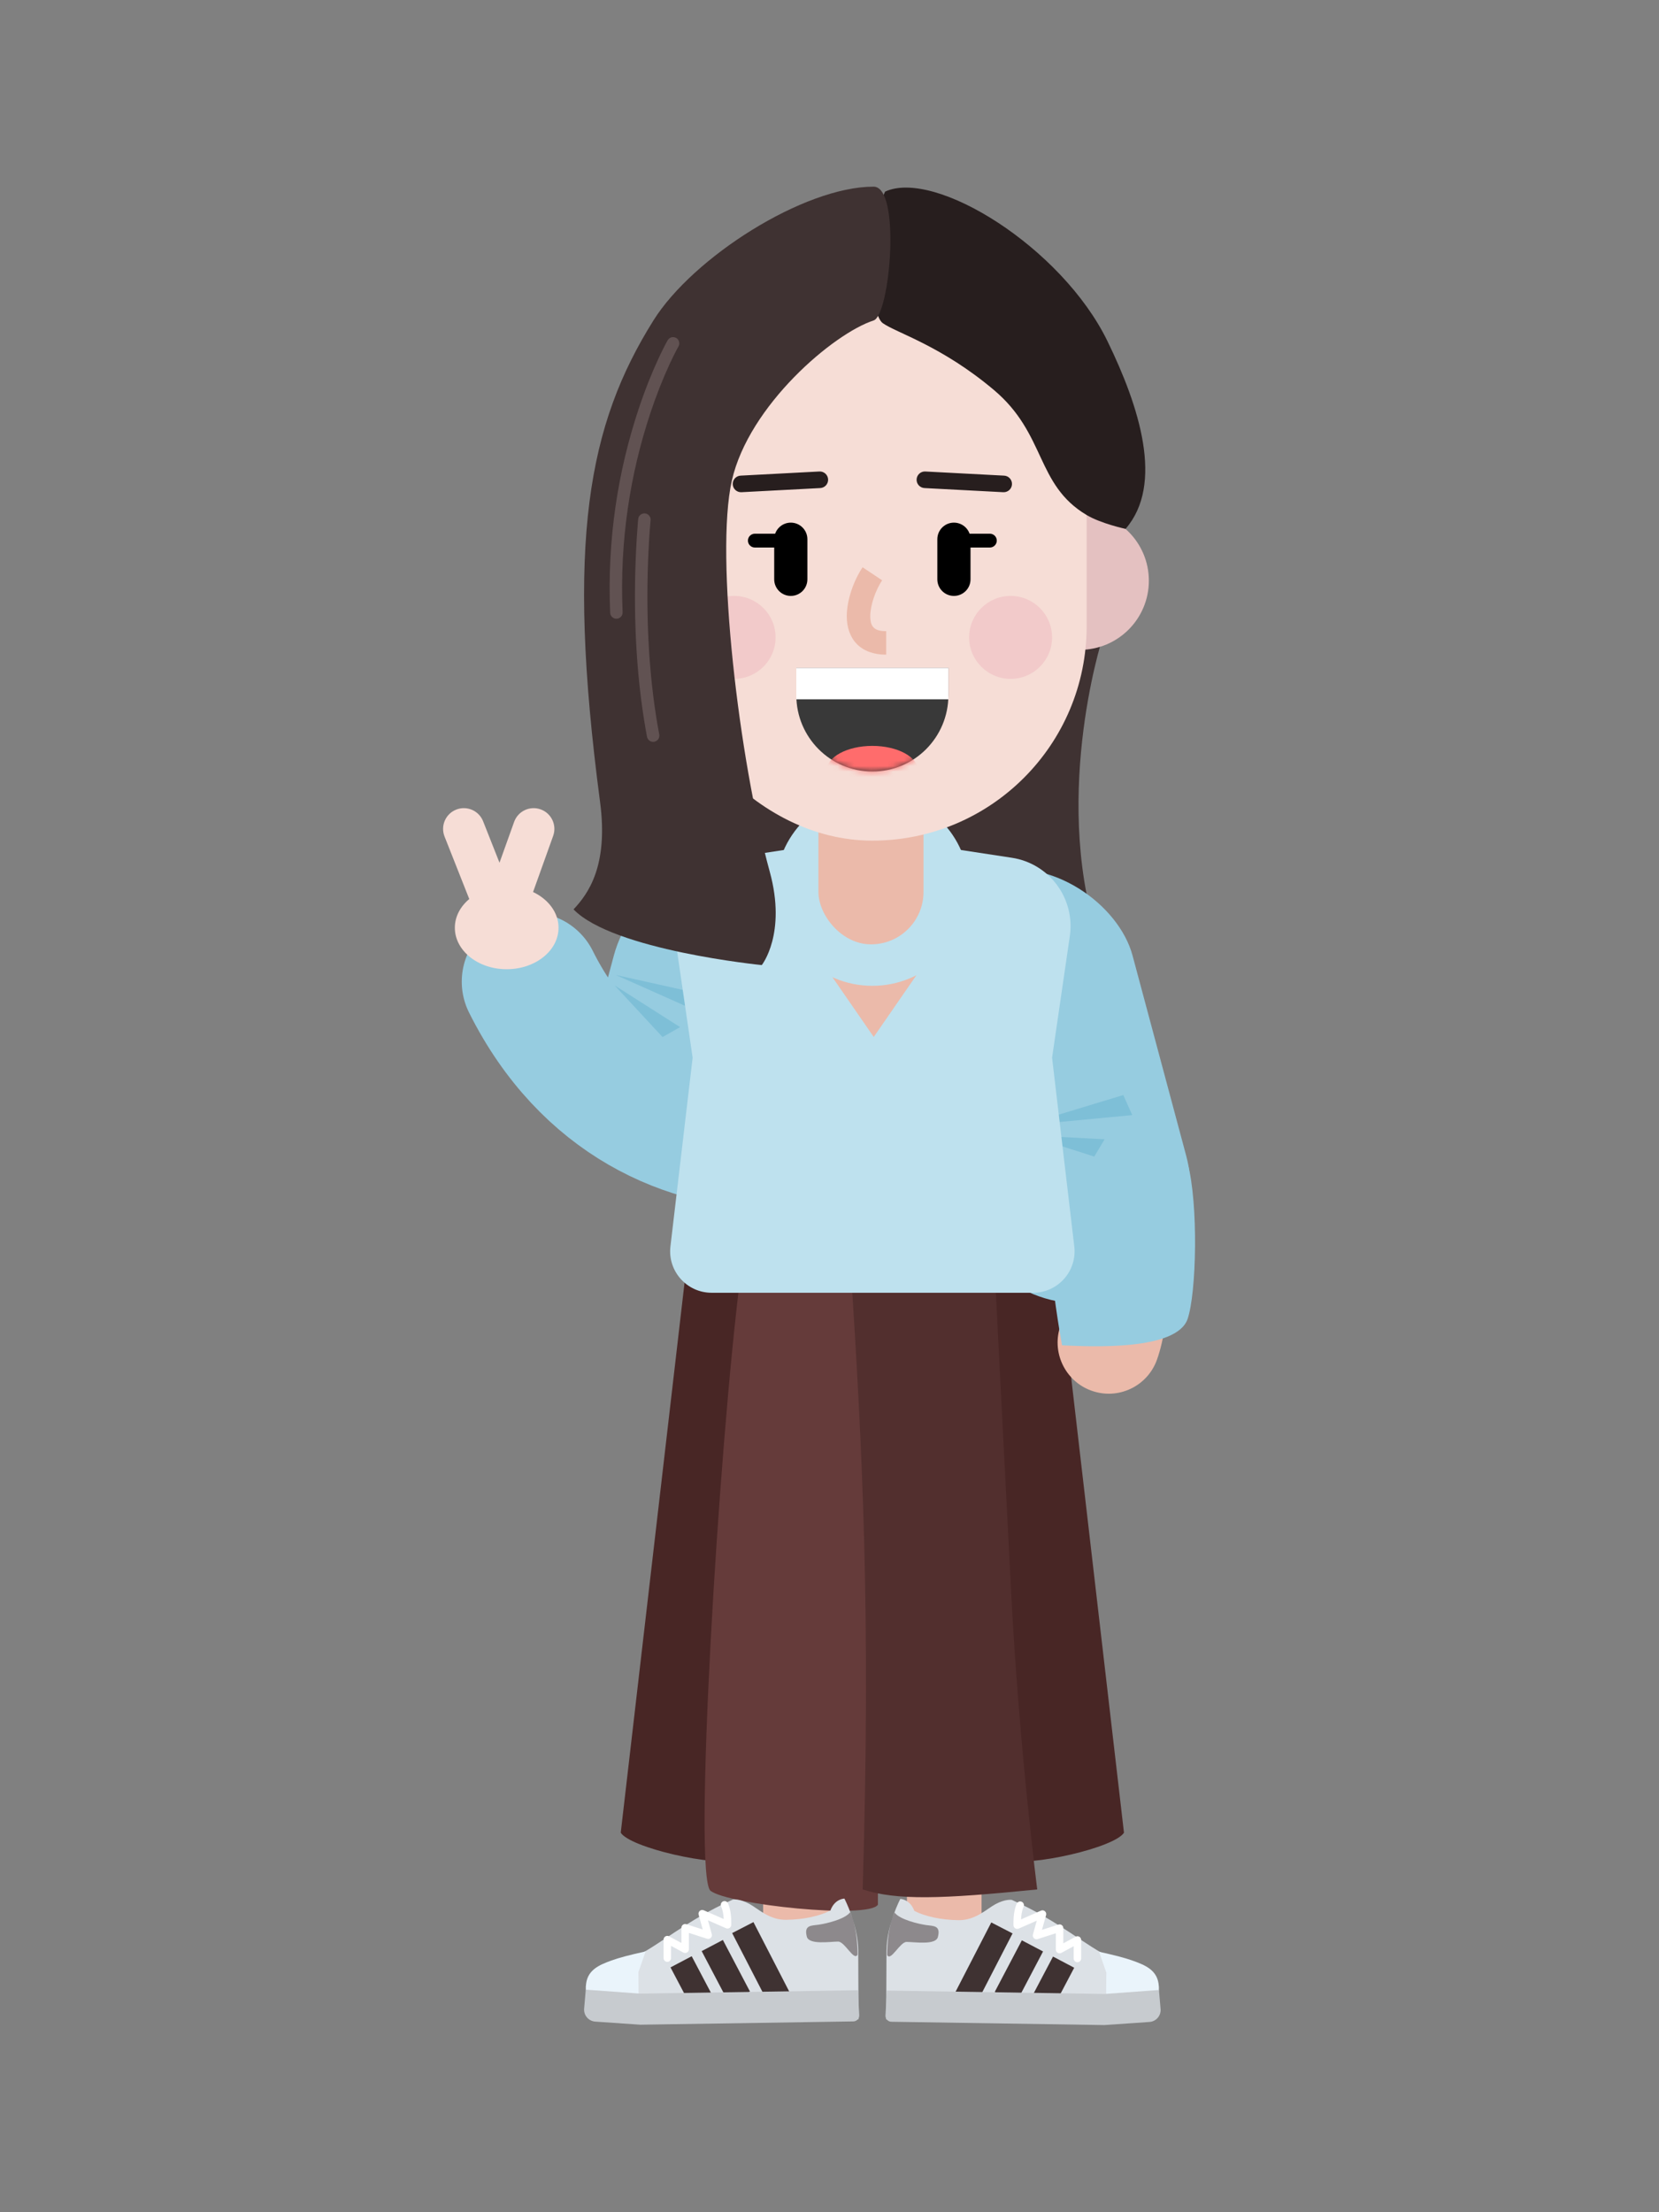 <svg width="300" height="400" viewBox="0 0 300 400" fill="none" xmlns="http://www.w3.org/2000/svg">
<rect x="0" y="0" width="300" height="400" fill="#808080" stroke="none"/>
<path d="M164 317.75V355.25C164 358.978 167.022 362 170.75 362C174.478 362 177.5 358.978 177.5 355.25V317.75C177.5 314.022 174.478 311 170.75 311C167.022 311 164 314.022 164 317.75Z" fill="#EBBAAA"/>
<path d="M138 317.75V355.25C138 358.978 141.022 362 144.75 362C148.478 362 151.5 358.978 151.5 355.25V317.75C151.5 314.022 148.478 311 144.75 311C141.022 311 138 314.022 138 317.75Z" fill="#EBBAAA"/>
<path d="M112.25 331.375L124.678 224.25H138.598C142.575 255.286 139.294 335.18 134.124 336.38C128.954 337.582 113.907 334.045 112.25 331.375Z" fill="#482625"/>
<path d="M203.25 331.375L190.822 224.25H176.903C172.926 255.286 176.207 335.18 181.377 336.38C186.547 337.582 201.593 334.045 203.25 331.375Z" fill="#482625"/>
<path d="M128.491 341.888C131.722 344.39 157.097 347.06 158.754 344.39V292.33L154.59 230.507H133.924C129.947 261.544 125.259 339.385 128.491 341.888Z" fill="#653B3A"/>
<path d="M155.997 341.635C162.211 343.638 170.165 343.388 187.565 341.635C187.565 341.635 184.311 316.357 182.842 287.822C181.373 259.29 179.611 224.5 179.611 224.5L153.76 228.004C155.997 262.544 157.489 291.827 155.997 341.635Z" fill="#522F2E"/>
<path d="M108.666 365.505C108.617 359.833 109.393 356.38 114.346 354.063C119.299 351.745 123.965 347.288 132.534 343.465C132.534 343.465 133.662 343.253 135.498 344.243C137.065 345.085 139.077 347.155 142.11 347.128C145.402 347.1 148.337 346.405 150.16 345.453C150.947 343.305 152.695 343.29 152.695 343.29C152.695 343.29 155.155 347.953 155.196 352.635C155.237 357.32 155.232 365.1 155.232 365.1L108.666 365.505Z" fill="#DCE1E6"/>
<path d="M127.26 345.405C126.738 345.176 126.183 345.656 126.335 346.206L127.076 348.879L124.103 347.923C123.666 347.783 123.219 348.109 123.219 348.567L123.219 351.316L120.991 350.114C120.54 349.871 119.993 350.198 119.993 350.71V354.055C119.993 354.429 120.296 354.732 120.67 354.732C121.044 354.732 121.347 354.429 121.347 354.055V351.844L123.575 353.046C124.025 353.289 124.572 352.962 124.572 352.45L124.573 349.496L127.855 350.552C128.368 350.717 128.858 350.246 128.715 349.727L128.02 347.218L131.285 348.652C131.732 348.849 132.234 348.521 132.234 348.033L132.233 347.778L132.231 347.505C132.22 346.717 132.179 346.184 132.063 345.556C131.968 345.045 131.829 344.574 131.638 344.144C131.486 343.803 131.085 343.65 130.744 343.802C130.403 343.954 130.25 344.354 130.402 344.696C130.547 345.021 130.655 345.39 130.732 345.803C130.796 346.149 130.834 346.469 130.855 346.845L130.863 346.988L127.26 345.405Z" fill="white"/>
<path d="M153.735 345.757C152.778 347.05 149.329 347.825 148.031 348.012C146.734 348.202 145.343 348.037 145.9 350.175C146.293 351.685 150.074 351.075 151.553 351.062C152.755 351.05 154.441 354.667 155.068 353.44C155.068 349.237 154.272 346.962 153.735 345.757Z" fill="#3F3232" fill-opacity="0.5"/>
<path d="M110.541 354.497C112.06 353.95 113.67 353.532 116.755 352.837L115.444 356.595L115.481 360.877L106.699 360.955C106.341 360.957 105.7 360.482 106.006 358.552C106.388 356.14 108.381 355.277 110.541 354.497Z" fill="#EAF4FB"/>
<path d="M121.249 355.732L125.34 363.497L129.172 361.478L125.081 353.713L121.249 355.732Z" fill="#3F3232"/>
<path d="M126.884 352.787L131.786 362.117L135.62 360.103L130.718 350.773L126.884 352.787Z" fill="#3F3232"/>
<path d="M132.397 349.527L139.175 362.675L143.024 360.69L136.246 347.542L132.397 349.527Z" fill="#3F3232"/>
<path d="M155.378 364.355L155.124 359.862L115.746 360.475L105.928 359.757L105.63 363.187C105.525 364.392 106.431 365.45 107.639 365.535L115.796 366.095L154.314 365.5C154.93 365.49 155.413 364.97 155.378 364.355Z" fill="#C7CBCF"/>
<path d="M206.834 365.57C206.883 359.895 206.107 356.445 201.154 354.125C196.201 351.808 191.535 347.35 182.966 343.528C182.966 343.528 181.838 343.318 180.002 344.305C178.435 345.15 176.423 347.218 173.391 347.193C170.098 347.163 167.164 346.468 165.341 345.515C164.553 343.368 162.806 343.353 162.806 343.353C162.806 343.353 160.345 348.015 160.305 352.7C160.264 357.383 160.268 365.163 160.268 365.163L206.834 365.57Z" fill="#DCE1E6"/>
<path d="M186.785 349.789C186.642 350.308 187.132 350.779 187.644 350.614L190.927 349.56L190.928 352.513C190.928 353.025 191.475 353.351 191.926 353.108L194.153 351.906V354.12C194.153 354.494 194.456 354.797 194.83 354.797C195.204 354.797 195.507 354.494 195.507 354.12V350.773C195.507 350.26 194.96 349.934 194.509 350.177L192.281 351.379L192.281 348.632C192.281 348.174 191.834 347.848 191.397 347.988L188.424 348.943L189.165 346.271C189.317 345.721 188.763 345.241 188.24 345.47L184.637 347.053C184.657 346.614 184.696 346.258 184.768 345.87C184.844 345.455 184.953 345.084 185.098 344.758C185.251 344.417 185.097 344.017 184.756 343.865C184.415 343.712 184.015 343.866 183.862 344.207C183.67 344.638 183.531 345.11 183.437 345.624C183.297 346.381 183.266 347.001 183.266 348.098C183.266 348.586 183.768 348.914 184.215 348.717L187.48 347.283L186.785 349.789Z" fill="white"/>
<path d="M161.765 345.82C162.722 347.112 166.171 347.887 167.469 348.077C168.766 348.267 170.157 348.1 169.601 350.237C169.207 351.747 165.426 351.137 163.947 351.125C162.745 351.115 161.06 354.73 160.432 353.502C160.432 349.3 161.228 347.025 161.765 345.82Z" fill="#3F3232" fill-opacity="0.5"/>
<path d="M204.96 354.56C203.44 354.012 201.831 353.597 198.745 352.9L200.056 356.66L200.019 360.942L208.801 361.017C209.16 361.022 209.8 360.545 209.494 358.615C209.112 356.202 207.119 355.34 204.96 354.56Z" fill="#EAF4FB"/>
<path d="M190.419 353.775L186.328 361.54L190.16 363.559L194.251 355.794L190.419 353.775Z" fill="#3F3232"/>
<path d="M184.782 350.838L179.88 360.168L183.714 362.182L188.616 352.852L184.782 350.838Z" fill="#3F3232"/>
<path d="M179.254 347.605L172.476 360.755L176.325 362.74L183.103 349.59L179.254 347.605Z" fill="#3F3232"/>
<path d="M160.122 364.42L160.376 359.927L199.754 360.537L209.572 359.82L209.87 363.25C209.975 364.457 209.07 365.515 207.861 365.597L199.705 366.16L161.186 365.562C160.571 365.552 160.087 365.032 160.122 364.42Z" fill="#C7CBCF"/>
<path fill-rule="evenodd" clip-rule="evenodd" d="M199.25 115.75C199.25 115.75 189.752 145.594 199.25 171.75H116.25V115.75H199.25Z" fill="#3F3232"/>
<path d="M181.124 178.592C185.772 186.831 189.529 199.58 191.485 213.016C193.208 224.859 193.191 235.569 191.848 239.473L191.807 239.589C190.061 244.39 192.538 249.697 197.339 251.443C202.14 253.189 207.447 250.712 209.193 245.911C211.897 238.475 211.941 225.12 209.792 210.352C207.534 194.843 203.162 180.005 197.237 169.502C194.727 165.053 189.086 163.481 184.636 165.99C180.187 168.5 178.614 174.142 181.124 178.592Z" fill="#EBBAAA"/>
<path d="M177 186.5C168.5 209 117 219.5 96 177.5" stroke="#96CCE0" stroke-width="25" stroke-linecap="round" stroke-linejoin="bevel"/>
<path d="M90.326 155.99L87.362 148.496C86.6 146.57 84.422 145.626 82.496 146.388C80.57 147.15 79.626 149.328 80.388 151.254L87.013 168.004L94.03 167.89L100.03 151.14C100.729 149.19 99.714 147.043 97.765 146.345C95.815 145.646 93.668 146.661 92.97 148.61L90.326 155.99Z" fill="#F6DDD6"/>
<path d="M91.625 175.25C96.803 175.25 101 171.892 101 167.75C101 163.608 96.803 160.25 91.625 160.25C86.447 160.25 82.25 163.608 82.25 167.75C82.25 171.892 86.447 175.25 91.625 175.25Z" fill="#F6DDD6"/>
<rect x="158.25" y="163.25" width="42.5" height="80" rx="21.25" transform="rotate(-15 158.25 163.25)" fill="#96CCE0"/>
<path d="M203.125 198L185 203.5L204.75 201.625L203.125 198Z" fill="#7EBFD7"/>
<path d="M199.75 206L185.75 205.25L197.875 209.125L199.75 206Z" fill="#7EBFD7"/>
<rect x="116.5" y="152.25" width="42.5" height="58.75" rx="21.25" transform="rotate(15 116.5 152.25)" fill="#96CCE0"/>
<path d="M129.849 180.404L111.36 176.291L129.484 184.36L129.849 180.404Z" fill="#7EBFD7"/>
<path d="M122.98 185.714L111.154 178.184L119.811 187.515L122.98 185.714Z" fill="#7EBFD7"/>
<path d="M214.75 238.5C216.35 233.9 216.75 217.75 214.75 210.25L186.25 209C189.3 218.5 189.8 231 192.05 243.25L192.089 243.252C197.375 243.504 212.755 244.236 214.75 238.5Z" fill="#96CCE0"/>
<path d="M122.042 169.257C121.051 162.457 125.734 156.132 132.527 155.096L157.75 151.25L182.973 155.096C189.766 156.132 194.45 162.457 193.458 169.257L190.25 191.25L194.265 225.374C194.789 229.832 191.305 233.75 186.816 233.75H128.684C124.195 233.75 120.711 229.832 121.236 225.374L125.25 191.25L122.042 169.257Z" fill="#BEE1EE"/>
<path d="M148.5 152.728C148.5 147.493 152.766 143.25 158 143.25C163.235 143.25 167.5 147.493 167.5 152.728V170.794C167.5 172.719 166.914 174.598 165.82 176.182L158 187.5L150.18 176.182C149.086 174.598 148.5 172.719 148.5 170.794V152.728Z" fill="#EBBAAA"/>
<path d="M157.75 178.25C167.415 178.25 175.25 170.415 175.25 160.75C175.25 151.085 167.415 143.25 157.75 143.25C148.085 143.25 140.25 151.085 140.25 160.75C140.25 170.415 148.085 178.25 157.75 178.25Z" fill="#BEE1EE"/>
<rect x="148" y="122.25" width="19" height="48.5" rx="9.478" fill="#EBBAAA"/>
<path d="M195.25 117.5C202.154 117.5 207.75 111.903 207.75 105C207.75 98.097 202.154 92.5 195.25 92.5C188.347 92.5 182.75 98.097 182.75 105C182.75 111.903 188.347 117.5 195.25 117.5Z" fill="#E4C1C1"/>
<rect x="119" y="42" width="77.5" height="110" rx="38.75" fill="#F6DDD6"/>
<path d="M160.052 34.649C169.034 30.494 191.978 44.67 200.262 61.682C206.007 73.482 210.551 87.54 203.536 95.63C203.536 95.63 199.101 94.675 196.5 93.125C187.25 87.612 189.214 78.5 179.714 70.5C170.214 62.5 162.117 60.195 159.634 58.432C157.152 56.667 156.859 41.45 160.052 34.649Z" fill="#271E1E"/>
<path d="M132.75 122.75C136.892 122.75 140.25 119.392 140.25 115.25C140.25 111.108 136.892 107.75 132.75 107.75C128.608 107.75 125.25 111.108 125.25 115.25C125.25 119.392 128.608 122.75 132.75 122.75Z" fill="#F2CACA"/>
<path d="M132.341 86.895C135.416 73.302 150.726 60.295 157.974 57.945C160.964 56.977 162.964 33.75 157.974 33.75C145.344 33.75 125.309 46.525 118.159 57.945C106.419 76.7 102.266 97.725 108.516 145.048C110.044 156.628 106.314 161.662 103.714 164.43C110.884 171.832 137.754 174.5 137.754 174.5C137.754 174.5 142.276 168.845 139.199 157.632C133.636 137.385 129.269 100.49 132.341 86.895Z" fill="#3F3232"/>
<path d="M120.739 61.519L120.634 61.707L120.524 61.908L120.428 62.085C120.379 62.178 120.327 62.277 120.272 62.382L120.125 62.665L119.974 62.961C119.694 63.517 119.393 64.137 119.077 64.82C117.847 67.472 116.619 70.538 115.474 73.982C111.771 85.117 109.763 97.524 110.34 110.799C110.367 111.42 110.892 111.901 111.513 111.874C112.133 111.847 112.615 111.322 112.588 110.701C112.023 97.718 113.988 85.581 117.609 74.692C118.726 71.332 119.923 68.344 121.118 65.766L121.283 65.413C121.637 64.661 121.967 63.996 122.266 63.423L122.413 63.146L122.543 62.904L122.688 62.644C122.999 62.105 122.814 61.417 122.276 61.107C121.738 60.796 121.05 60.98 120.739 61.519Z" fill="#615252"/>
<path d="M115.408 93.839L115.383 94.107L115.338 94.626L115.318 94.866C115.255 95.636 115.192 96.517 115.133 97.498L115.121 97.71C114.512 108.082 114.761 119.494 116.486 130.268C116.646 131.267 116.818 132.251 117.002 133.221C117.118 133.832 117.707 134.232 118.317 134.116C118.928 134.001 119.329 133.412 119.213 132.801C119.033 131.853 118.864 130.89 118.708 129.913C117.012 119.325 116.767 108.064 117.367 97.842L117.404 97.226L117.447 96.574C117.476 96.152 117.505 95.753 117.534 95.379L117.58 94.815L117.647 94.065C117.709 93.447 117.259 92.895 116.641 92.833C116.023 92.77 115.471 93.221 115.408 93.839Z" fill="#615252"/>
<path d="M136.5 99H144C144.69 99 145.25 98.44 145.25 97.75C145.25 97.06 144.69 96.5 144 96.5H136.5C135.81 96.5 135.25 97.06 135.25 97.75C135.25 98.44 135.81 99 136.5 99Z" fill="black"/>
<path d="M171.5 99H179C179.69 99 180.25 98.44 180.25 97.75C180.25 97.06 179.69 96.5 179 96.5H171.5C170.81 96.5 170.25 97.06 170.25 97.75C170.25 98.44 170.81 99 171.5 99Z" fill="black"/>
<path d="M169.5 97.5V104.75C169.5 106.407 170.843 107.75 172.5 107.75C174.157 107.75 175.5 106.407 175.5 104.75V97.5C175.5 95.843 174.157 94.5 172.5 94.5C170.843 94.5 169.5 95.843 169.5 97.5Z" fill="black"/>
<path d="M140.001 97.5V104.75C140.001 106.407 141.344 107.75 143.001 107.75C144.658 107.75 146.001 106.407 146.001 104.75V97.5C146.001 95.843 144.658 94.5 143.001 94.5C141.344 94.5 140.001 95.843 140.001 97.5Z" fill="black"/>
<path d="M167.171 88.248L181.421 88.998C182.248 89.041 182.954 88.406 182.998 87.579C183.041 86.752 182.406 86.046 181.579 86.002L167.329 85.252C166.502 85.209 165.796 85.844 165.752 86.671C165.709 87.499 166.344 88.204 167.171 88.248Z" fill="#271E1E"/>
<path d="M148.171 85.252L133.921 86.002C133.094 86.046 132.459 86.752 132.502 87.579C132.546 88.406 133.252 89.041 134.079 88.998L148.329 88.248C149.156 88.204 149.791 87.499 149.748 86.671C149.704 85.844 148.998 85.209 148.171 85.252Z" fill="#271E1E"/>
<path d="M182.75 122.75C186.892 122.75 190.25 119.392 190.25 115.25C190.25 111.108 186.892 107.75 182.75 107.75C178.608 107.75 175.25 111.108 175.25 115.25C175.25 119.392 178.608 122.75 182.75 122.75Z" fill="#F2CACA"/>
<path d="M155.982 102.571C154.343 105.03 153.125 108.531 153.125 111.406C153.125 115.575 155.614 118.375 160.25 118.375V114.125C158.08 114.125 157.375 113.332 157.375 111.406C157.375 109.438 158.316 106.732 159.518 104.929L155.982 102.571Z" fill="#EBBAAA"/>
<path fill-rule="evenodd" clip-rule="evenodd" d="M144 120.755V125.705C144 133.325 150.157 139.5 157.75 139.5C165.345 139.5 171.499 133.325 171.499 125.705V120.755H144Z" fill="#393939"/>
<mask id="mask0_0_9285" style="mask-type:luminance" maskUnits="userSpaceOnUse" x="144" y="120" width="28" height="20">
<path fill-rule="evenodd" clip-rule="evenodd" d="M144.023 120.75C144.008 121.005 144 121.263 144 121.52V126.342C144 133.61 150.157 139.5 157.75 139.5C165.345 139.5 171.499 133.61 171.499 126.342V121.52C171.499 121.263 171.492 121.005 171.477 120.75H144.023Z" fill="white"/>
</mask>
<g mask="url(#mask0_0_9285)">
<path d="M157.75 143.923C162.329 143.923 166.042 141.896 166.042 139.395C166.042 136.894 162.329 134.867 157.75 134.867C153.17 134.867 149.458 136.894 149.458 139.395C149.458 141.896 153.17 143.923 157.75 143.923Z" fill="#FF6C6C"/>
</g>
<rect x="144" y="120.755" width="27.5" height="5.687" fill="white"/>
</svg>
